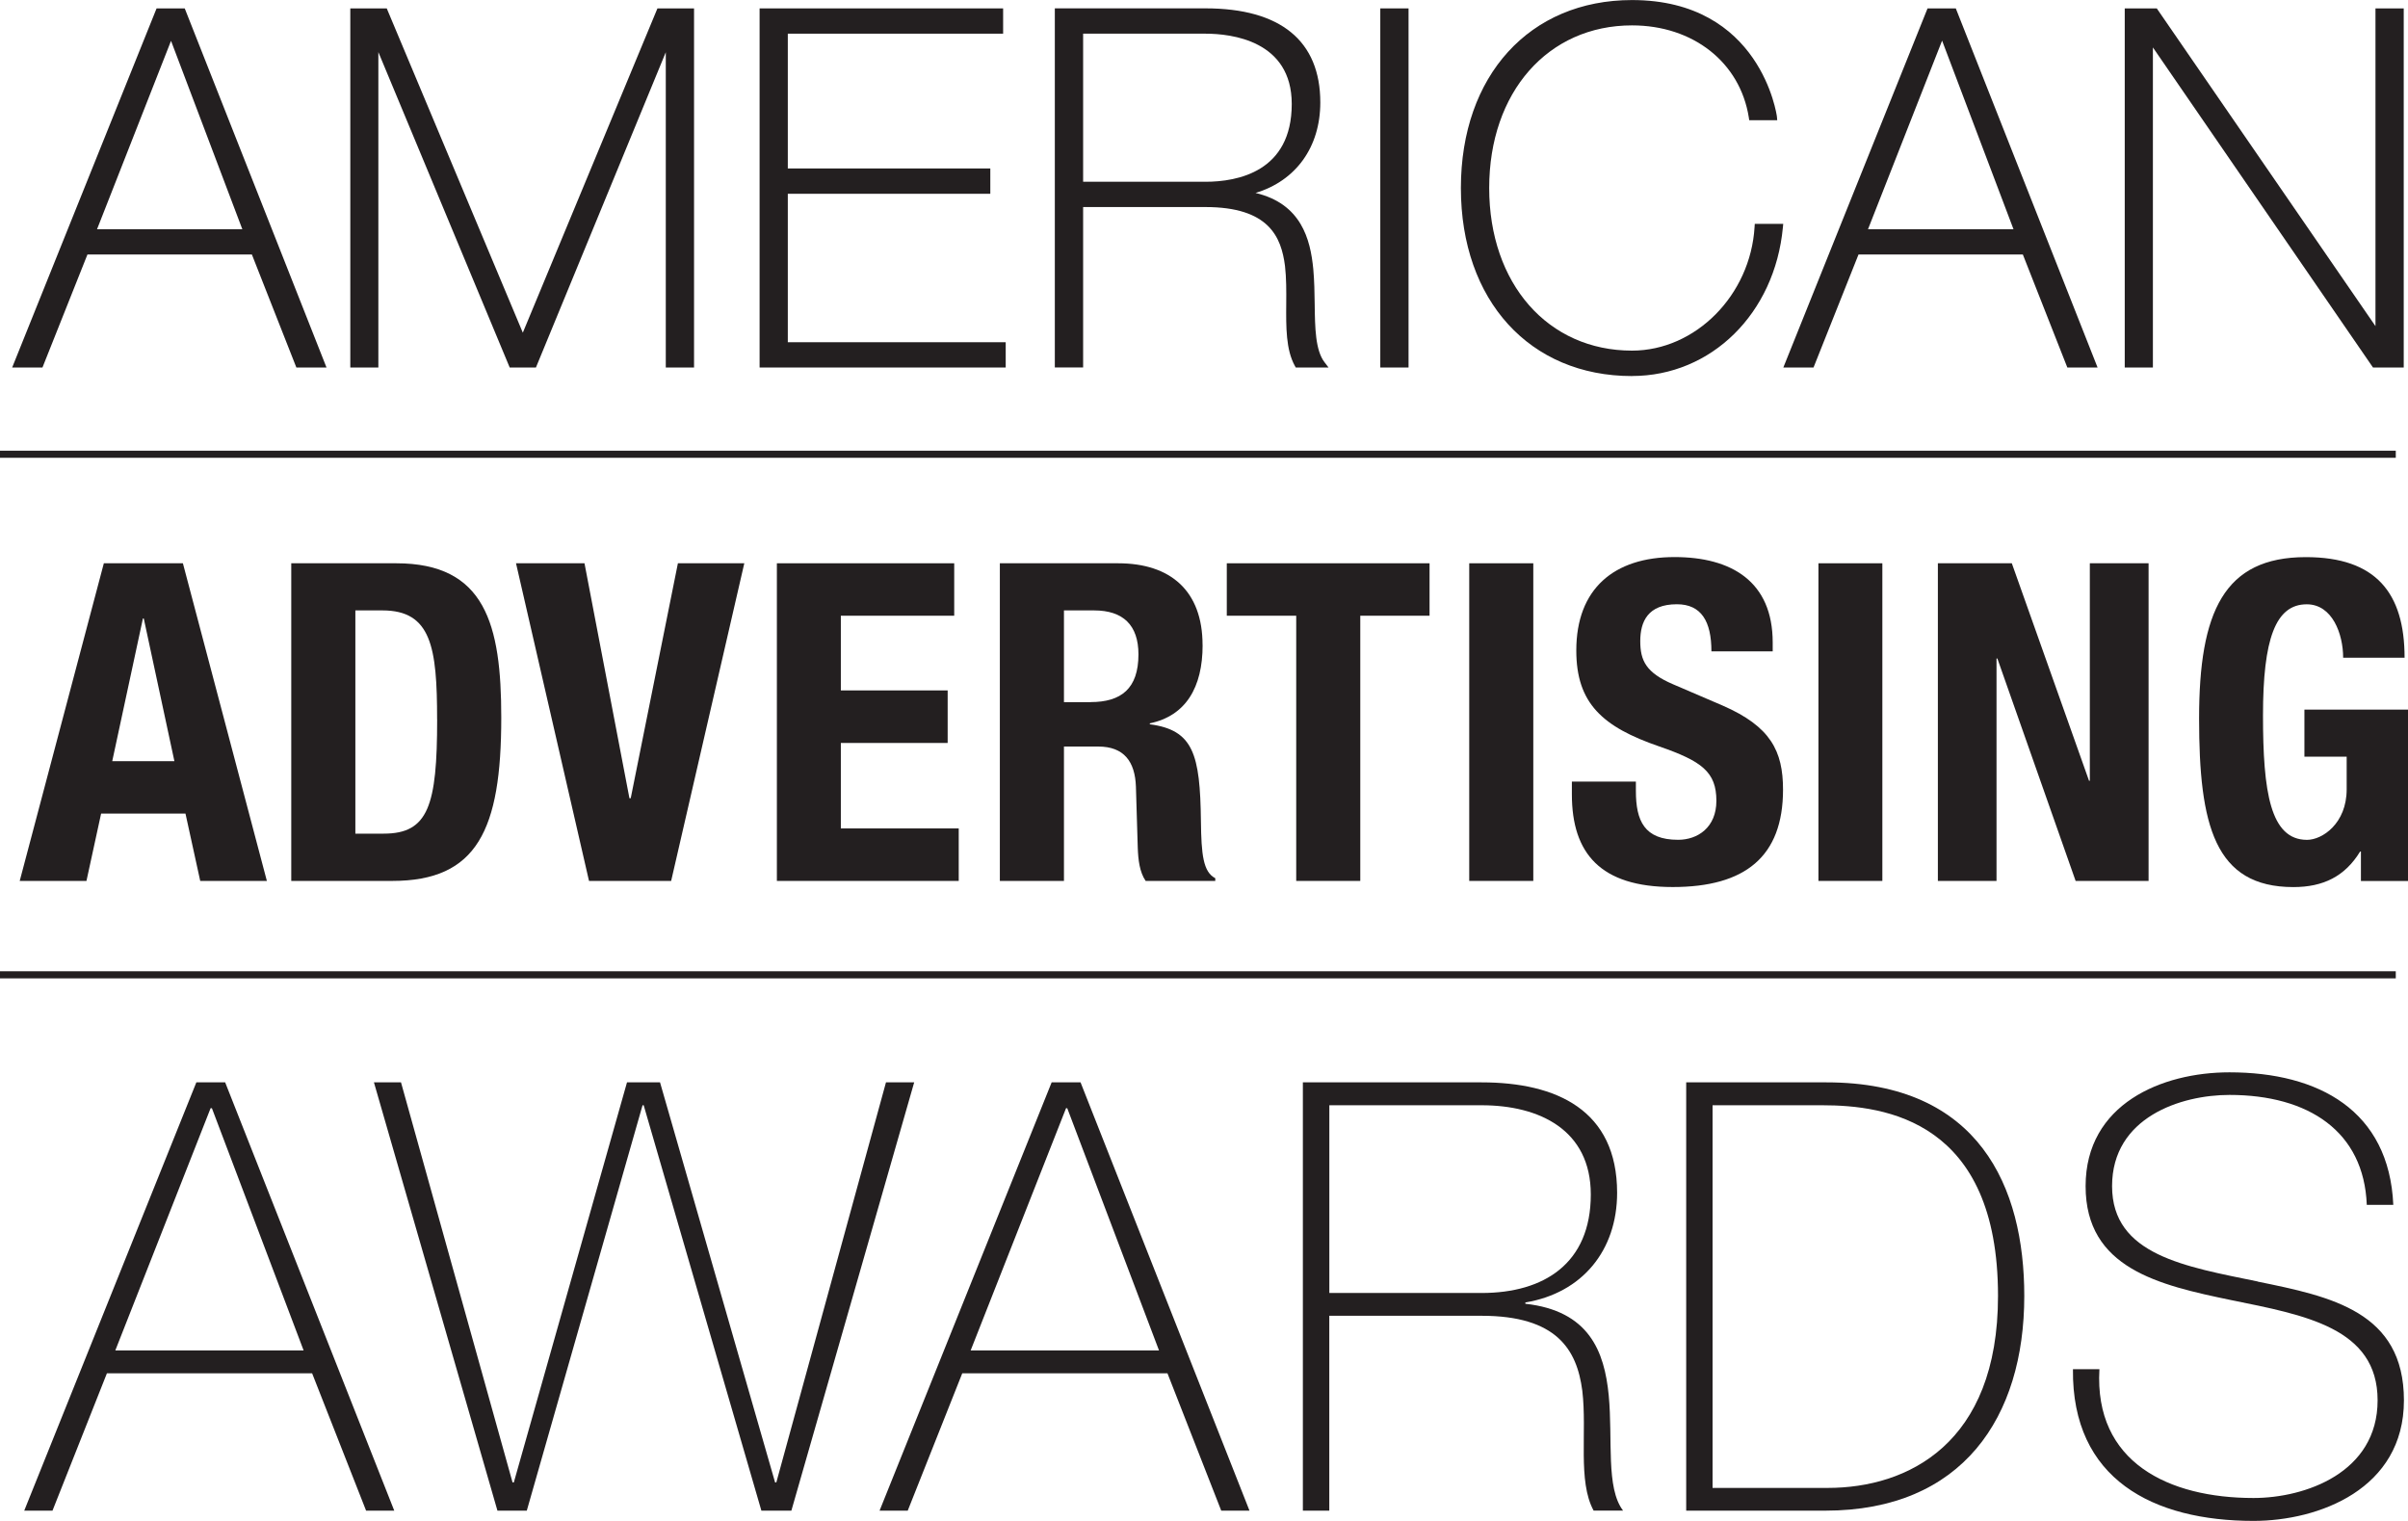 <?xml version="1.0" encoding="UTF-8"?><svg id="Layer_1" xmlns="http://www.w3.org/2000/svg" viewBox="0 0 484.9 306.23"><defs><style>.cls-1{fill:#231f20;}</style></defs><path class="cls-1" d="m17.62,51.24h33.1l8.96,22.76h6.07L37.2,1.69h-5.67L2.45,74h6.1l9.06-22.76Zm1.92-5.08l14.9-37.94,14.36,37.94h-29.27Z"/><polygon class="cls-1" points="76.19 10.49 102.64 74 107.92 74 134.07 10.52 134.07 74 139.76 74 139.76 1.69 132.39 1.69 105.28 66.99 77.88 1.69 70.54 1.69 70.54 74 76.19 74 76.19 10.49"/><polygon class="cls-1" points="202.52 68.91 158.64 68.91 158.64 39.02 199.42 39.02 199.42 33.92 158.64 33.92 158.64 6.78 202 6.78 202 1.69 152.96 1.69 152.96 74 202.52 74 202.52 68.91"/><path class="cls-1" d="m218.11,41.69h24.62c12.79,0,15.28,6.01,16.03,11.86.28,2.42.27,5.05.25,7.59-.04,4.76-.07,9.26,1.73,12.52l.19.34h6.6l-.81-1.06c-1.85-2.41-1.92-6.92-1.98-11.69-.03-2.31-.07-4.69-.28-7.04-.58-6.1-2.45-13.18-11.63-15.36,8.1-2.44,13.04-9.2,13.04-18.22,0-12.4-8-18.95-23.13-18.95h-30.33v72.31h5.7v-32.31Zm0-34.91h24.62c5.23,0,17.39,1.39,17.39,14.16,0,13.63-10.9,15.66-17.39,15.66h-24.62V6.78Z"/><rect class="cls-1" x="277.95" y="1.69" width="5.69" height="72.31"/><path class="cls-1" d="m328.64,75.71c15.96,0,28.75-12.58,30.38-29.91l.07-.72h-5.73l-.04.62c-.82,13.73-11.89,24.9-24.68,24.9-16.94,0-28.76-13.47-28.76-32.75s11.82-32.74,28.76-32.74c12.3,0,21.76,7.44,23.52,18.54l.08.55h5.64l-.06-.71c-.02-.24-3.23-23.48-29.18-23.48-20.62,0-34.46,15.21-34.46,37.85s13.85,37.86,34.46,37.86Z"/><path class="cls-1" d="m374.25,51.24h33.09l8.96,22.76h6.09L393.84,1.69h-5.69l-29.04,72.31h6.08l9.06-22.76Zm1.91-5.08l14.92-37.98,14.38,37.98h-29.31Z"/><polygon class="cls-1" points="433.53 9.55 477.85 74 484.04 74 484.04 1.69 478.35 1.69 478.35 65.67 434.31 1.69 427.86 1.69 427.86 74 433.53 74 433.53 9.55"/><path class="cls-1" d="m3.97,177.38h13.44l2.95-13.56h16.99l2.97,13.56h13.42l-16.91-63.96h-15.92L3.97,177.38Zm24.81-52.85h.17l6.17,28.74h-12.52l6.18-28.74Z"/><path class="cls-1" d="m58.65,113.42v63.96h20.33c17.09,0,21.96-10.24,21.96-32.89,0-18.77-3.21-31.07-21.15-31.07h-21.14Zm29.38,31.42c0,17.39-1.78,23.02-10.76,23.02h-5.71v-44.95h5.45c9.85,0,11.01,7.44,11.01,21.93Z"/><polygon class="cls-1" points="126.75 160.73 117.7 113.42 103.91 113.42 118.61 177.38 135.15 177.38 149.88 113.42 136.51 113.42 127.01 160.73 126.75 160.73"/><polygon class="cls-1" points="192.15 123.98 192.15 113.42 156.44 113.42 156.44 177.38 193.06 177.38 193.06 166.81 169.32 166.81 169.32 149.6 190.83 149.6 190.83 139.02 169.32 139.02 169.32 123.98 192.15 123.98"/><path class="cls-1" d="m242.16,129.89c0-10.92-6.45-16.47-16.99-16.47h-23.83v63.96h12.91v-27.06h6.9c5.2,0,7.41,3.04,7.59,8.06l.37,12.28c.09,2.48.36,4.91,1.59,6.72h14.02v-.55c-2.44-1.25-2.81-4.76-2.89-11.47-.16-13.53-1.53-18.36-10.29-19.52v-.19c7.25-1.51,10.63-7.24,10.63-15.75Zm-22.55,11.49h-5.36v-18.47h6.06c5.84,0,8.94,2.95,8.94,8.85,0,6.9-3.48,9.61-9.64,9.61Z"/><polygon class="cls-1" points="273.92 177.38 273.92 123.98 287.87 123.98 287.87 113.42 247.04 113.42 247.04 123.98 261.02 123.98 261.02 177.38 273.92 177.38"/><rect class="cls-1" x="295.86" y="113.42" width="12.9" height="63.96"/><path class="cls-1" d="m316.53,157.39v2.57c0,11.85,5.74,18.65,20.31,18.65s22.21-6.11,22.21-19.61c0-7.78-2.5-12.72-12.16-16.93l-9.97-4.28c-5.46-2.34-6.62-4.77-6.62-8.69s1.52-7.43,7.37-7.43c4.93,0,6.96,3.45,6.96,9.49h12.34v-1.79c0-12.29-8.31-17.2-19.77-17.2-12.18,0-19.78,6.37-19.78,18.81,0,10.65,5.29,15.4,16.73,19.33,8.52,2.95,11.48,5.12,11.48,10.94,0,5.37-3.77,7.85-7.7,7.85-6.82,0-8.51-3.83-8.51-9.85v-1.87h-12.89Z"/><rect class="cls-1" x="366.18" y="113.42" width="12.87" height="63.96"/><polygon class="cls-1" points="420.67 157.21 405.12 113.42 390.23 113.42 390.23 177.38 402.04 177.38 402.04 132.59 402.21 132.59 417.97 177.38 432.66 177.38 432.66 113.42 420.83 113.42 420.83 157.21 420.67 157.21"/><path class="cls-1" d="m464.04,142.88v9.48h8.51v6.57c0,6.9-4.92,10.18-7.98,10.18-7.41,0-8.87-9.65-8.87-25.05s2.52-22.38,8.81-22.38c5.16,0,7.33,5.98,7.33,10.75h12.37c0-13.02-5.76-20.25-19.88-20.25-16.5,0-21.5,11.01-21.5,32.49s3.12,33.95,18.99,33.95c6,0,10.38-2.15,13.44-7.16h.16v5.93h9.49v-34.51h-20.86Z"/><path class="cls-1" d="m39.54,217.94L4.88,304.18h5.69l10.96-27.66h41.32l10.87,27.66h5.67l-34.05-86.24h-5.8Zm-16.32,53.98l19.19-48.78h.26l18.47,48.78H23.23Z"/><polygon class="cls-1" points="178.41 217.94 156.33 298.49 156.08 298.49 132.91 217.94 126.26 217.94 103.47 298.49 103.21 298.49 80.75 217.94 75.3 217.94 100.17 304.18 106.08 304.18 129.39 222.55 129.62 222.55 153.32 304.18 159.36 304.18 184.09 217.94 178.41 217.94"/><path class="cls-1" d="m211.77,217.94l-34.65,86.24h5.67l10.98-27.66h41.32l10.83,27.66h5.69l-34.02-86.24h-5.83Zm-16.31,53.98l19.21-48.78h.24l18.48,48.78h-37.93Z"/><path class="cls-1" d="m307.16,262.53v-.27c11.48-1.91,18.48-10.5,18.48-22.08,0-16.66-12.22-22.24-27.29-22.24h-35.99v86.24h5.32v-39.24h30.67c15.07,0,19.2,6.76,20.28,15.1.99,8.32-.97,18.19,2.28,24.13h5.93c-3.5-4.58-2.04-14.25-2.89-23.19-.86-8.92-3.98-17.04-16.79-18.46Zm-39.47-2.18v-37.8h30.67c11.59,0,21.98,4.93,21.98,17.97,0,13.9-9.44,19.83-21.98,19.83h-30.67Z"/><path class="cls-1" d="m367.81,217.94h-28.26v86.24h28c27.66,0,40.08-18.84,40.08-43.23,0-21.88-9.05-43.01-39.83-43.01Zm.25,81.66h-23.2v-77.05h22.1c12.79,0,35.38,3.15,35.38,38.4,0,29.82-18.24,38.65-34.28,38.65Z"/><path class="cls-1" d="m454.66,258.04c-14.6-3.01-29.35-5.31-29.35-19.2s13.89-18.37,23.63-18.37c15.97,0,27.09,7.37,27.66,22.13h5.34c-.84-18.97-15-26.68-33-26.68-13.61,0-28.96,6.37-28.96,22.92s14.73,19.92,29.34,22.95c14.74,3,29.46,5.56,29.46,20.17s-14.63,19.67-24.99,19.67c-17.02,0-32.12-7.13-31.03-25.93h-5.33c-.24,22.2,16.21,30.54,36.36,30.54,13.14,0,30.29-6.4,30.29-24.27s-14.7-20.91-29.44-23.91Z"/><rect class="cls-1" y="90.75" width="482.44" height="1.43"/><rect class="cls-1" y="195.57" width="482.44" height="1.43"/></svg>